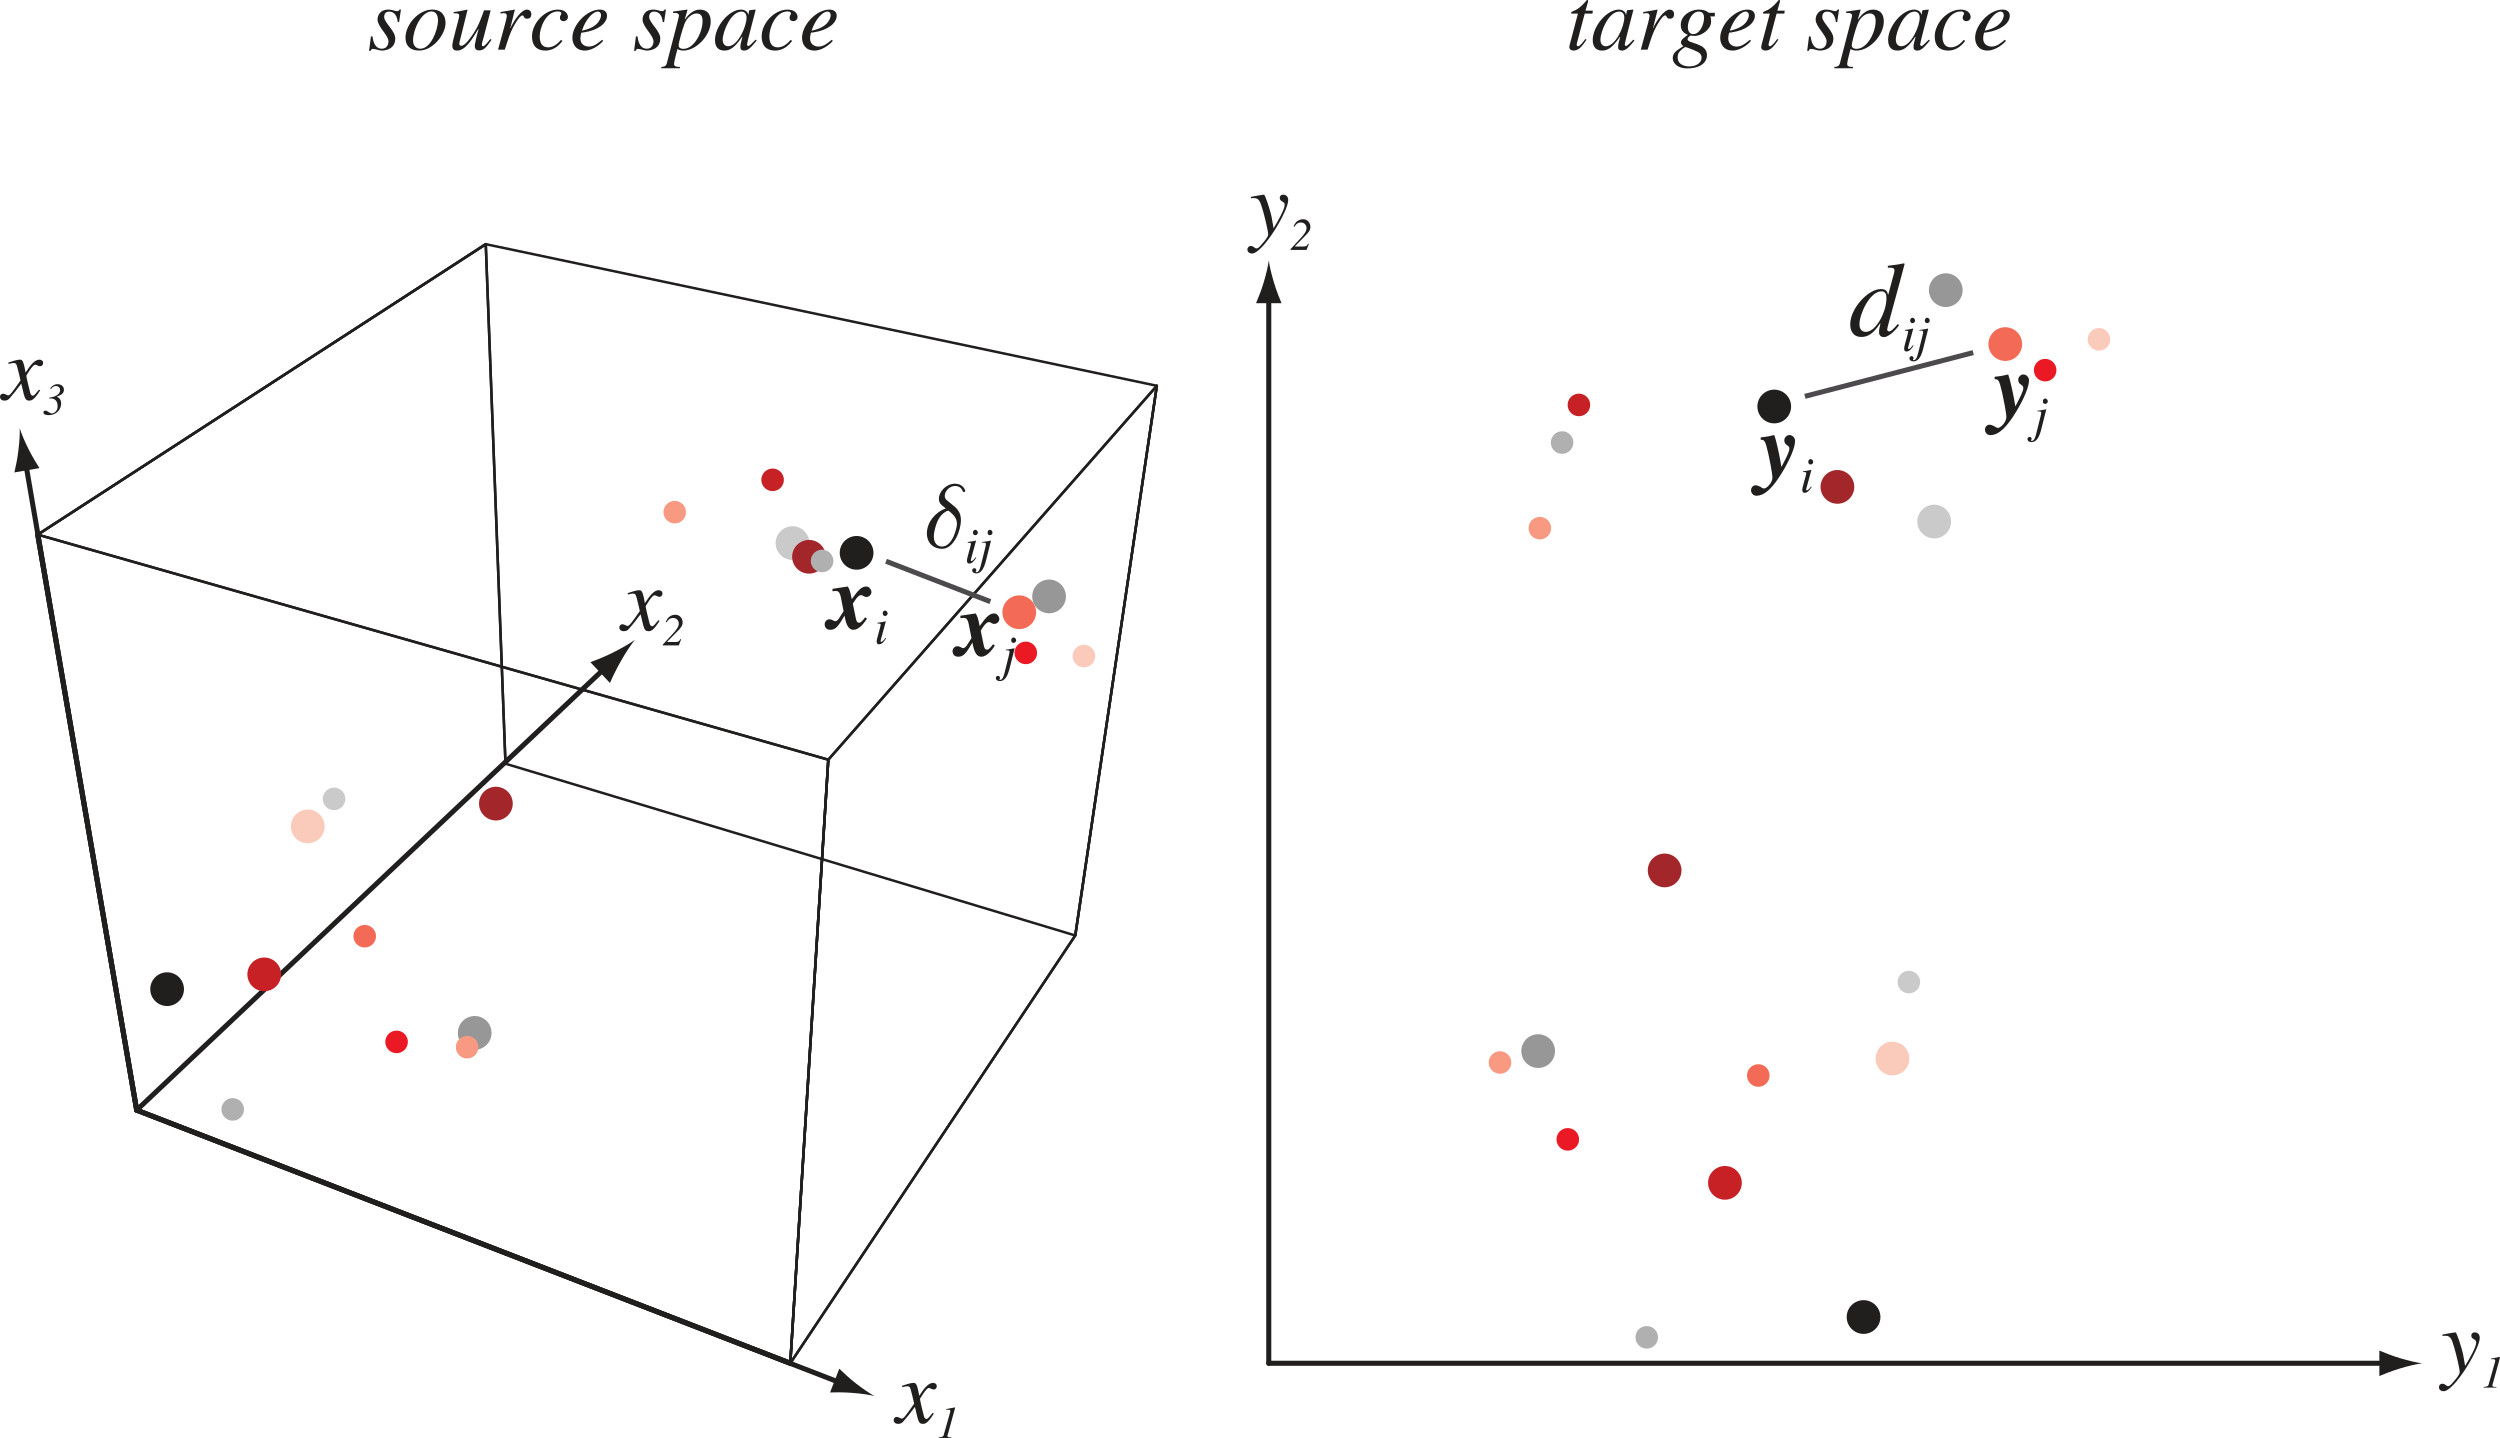<?xml version="1.0" encoding="UTF-8" standalone="no"?>
<svg
   xmlns:dc="http://purl.org/dc/elements/1.1/"
   xmlns:cc="http://creativecommons.org/ns#"
   xmlns:rdf="http://www.w3.org/1999/02/22-rdf-syntax-ns#"
   xmlns:svg="http://www.w3.org/2000/svg"
   xmlns="http://www.w3.org/2000/svg"
   xmlns:sodipodi="http://sodipodi.sourceforge.net/DTD/sodipodi-0.dtd"
   xmlns:inkscape="http://www.inkscape.org/namespaces/inkscape"
   width="253.569pt"
   height="145.86pt"
   viewBox="0 0 253.569 145.86"
   version="1.2"
   id="svg231"
   sodipodi:docname="mds_illustration.svg"
   inkscape:version="0.92.4 (5da689c313, 2019-01-14)">
  <sodipodi:namedview
     pagecolor="#ffffff"
     bordercolor="#666666"
     borderopacity="1"
     objecttolerance="10"
     gridtolerance="10"
     guidetolerance="10"
     inkscape:pageopacity="0"
     inkscape:pageshadow="2"
     inkscape:window-width="640"
     inkscape:window-height="480"
     id="namedview233"
     showgrid="false"
     inkscape:zoom="1.0174728"
     inkscape:cx="169.0463"
     inkscape:cy="97.239929"
     inkscape:window-x="0"
     inkscape:window-y="0"
     inkscape:window-maximized="0"
     inkscape:current-layer="svg231" />
  <defs
     id="defs8">
    <clipPath
       id="clip1">
      <path
         d="M 95 142 L 97 142 L 97 145.859 L 95 145.859 Z M 95 142 "
         id="path2" />
    </clipPath>
    <clipPath
       id="clip2">
      <path
         d="M 251 137 L 253.57 137 L 253.57 141 L 251 141 Z M 251 137 "
         id="path5" />
    </clipPath>
  </defs>
  <g
     id="surface36">
    <path
       style="fill:none;stroke-width:0.512;stroke-linecap:round;stroke-linejoin:round;stroke:rgb(12.941%,11.765%,11.765%);stroke-opacity:1;stroke-miterlimit:4;"
       d="M 13.863 112.598 L 80.156 138.273 "
       id="path10" />
    <path
       style="fill:none;stroke-width:0.256;stroke-linecap:round;stroke-linejoin:round;stroke:rgb(12.941%,11.765%,11.765%);stroke-opacity:1;stroke-miterlimit:4;"
       d="M 3.824 54.227 L 49.27 24.766 "
       id="path12" />
    <path
       style="fill:none;stroke-width:0.512;stroke-linecap:round;stroke-linejoin:round;stroke:rgb(12.941%,11.765%,11.765%);stroke-opacity:1;stroke-miterlimit:4;"
       d="M 13.863 112.598 L 3.824 54.227 M 13.863 112.598 L 3.824 54.227 "
       id="path14" />
    <path
       style="fill:none;stroke-width:0.256;stroke-linecap:round;stroke-linejoin:round;stroke:rgb(12.941%,11.765%,11.765%);stroke-opacity:1;stroke-miterlimit:4;"
       d="M 3.824 54.227 L 49.27 24.766 L 51.27 77.461 "
       id="path16" />
    <path
       style="fill:none;stroke-width:0.512;stroke-linecap:round;stroke-linejoin:round;stroke:rgb(12.941%,11.765%,11.765%);stroke-opacity:1;stroke-miterlimit:4;"
       d="M 61.578 67.551 L 13.863 112.598 "
       id="path18" />
    <path
       style=" stroke:none;fill-rule:nonzero;fill:rgb(12.941%,11.765%,11.765%);fill-opacity:1;"
       d="M 62.16 66.195 C 61.273 66.637 60.645 66.867 59.883 67.168 L 61.867 69.273 C 61.977 68.992 62.48 67.914 62.973 67.055 C 63.5 66.133 64.023 65.352 64.406 64.887 C 63.922 65.242 63.109 65.719 62.16 66.195 "
       id="path20" />
    <path
       style="fill:none;stroke-width:0.256;stroke-linecap:round;stroke-linejoin:round;stroke:rgb(12.941%,11.765%,11.765%);stroke-opacity:1;stroke-miterlimit:4;"
       d="M 80.156 138.273 L 109.062 94.883 L 117.336 39.129 L 84.012 77.055 L 80.156 138.273 "
       id="path22" />
    <path
       style="fill:none;stroke-width:0.512;stroke-linecap:round;stroke-linejoin:round;stroke:rgb(12.941%,11.765%,11.765%);stroke-opacity:1;stroke-miterlimit:4;"
       d="M 13.863 112.598 L 3.824 54.227 "
       id="path24" />
    <path
       style="fill:none;stroke-width:0.256;stroke-linecap:round;stroke-linejoin:round;stroke:rgb(12.941%,11.765%,11.765%);stroke-opacity:1;stroke-miterlimit:4;"
       d="M 3.824 54.227 L 84.012 77.055 L 80.156 138.273 "
       id="path26" />
    <path
       style="fill:none;stroke-width:0.512;stroke-linecap:round;stroke-linejoin:round;stroke:rgb(12.941%,11.765%,11.765%);stroke-opacity:1;stroke-miterlimit:4;"
       d="M 80.156 138.273 L 13.863 112.598 "
       id="path28" />
    <path
       style="fill:none;stroke-width:0.256;stroke-linecap:round;stroke-linejoin:round;stroke:rgb(12.941%,11.765%,11.765%);stroke-opacity:1;stroke-miterlimit:4;"
       d="M 51.27 77.461 L 109.062 94.883 L 117.336 39.129 L 49.27 24.766 L 51.27 77.461 "
       id="path30" />
    <path
       style="fill:none;stroke-width:2.287;stroke-linecap:round;stroke-linejoin:round;stroke:rgb(79.214%,79.214%,79.214%);stroke-opacity:1;stroke-miterlimit:4;"
       d="M 33.883 81.027 L 33.883 81.027 "
       id="path32" />
    <path
       style="fill:none;stroke-width:3.422;stroke-linecap:round;stroke-linejoin:round;stroke:rgb(79.214%,79.214%,79.214%);stroke-opacity:1;stroke-miterlimit:4;"
       d="M 80.379 55.086 L 80.379 55.086 "
       id="path34" />
    <path
       style="fill:none;stroke-width:3.422;stroke-linecap:round;stroke-linejoin:round;stroke:rgb(12.941%,11.765%,11.765%);stroke-opacity:1;stroke-miterlimit:4;"
       d="M 16.949 100.328 L 16.949 100.328 "
       id="path36" />
    <path
       style="fill:none;stroke-width:3.422;stroke-linecap:round;stroke-linejoin:round;stroke:rgb(63.921%,14.902%,16.862%);stroke-opacity:1;stroke-miterlimit:4;"
       d="M 82.055 56.473 L 82.055 56.473 "
       id="path38" />
    <path
       style="fill:none;stroke-width:2.287;stroke-linecap:round;stroke-linejoin:round;stroke:rgb(69.019%,69.019%,69.019%);stroke-opacity:1;stroke-miterlimit:4;"
       d="M 23.602 112.523 L 23.602 112.523 "
       id="path40" />
    <path
       style="fill:none;stroke-width:2.287;stroke-linecap:round;stroke-linejoin:round;stroke:rgb(92.155%,9.804%,13.725%);stroke-opacity:1;stroke-miterlimit:4;"
       d="M 104.043 66.219 L 104.043 66.219 "
       id="path42" />
    <path
       style="fill:none;stroke-width:3.422;stroke-linecap:round;stroke-linejoin:round;stroke:rgb(95.293%,41.96%,34.117%);stroke-opacity:1;stroke-miterlimit:4;"
       d="M 103.379 62.098 L 103.379 62.098 "
       id="path44" />
    <path
       style="fill:none;stroke-width:2.287;stroke-linecap:round;stroke-linejoin:round;stroke:rgb(98.038%,79.214%,72.94%);stroke-opacity:1;stroke-miterlimit:4;"
       d="M 109.934 66.543 L 109.934 66.543 "
       id="path46" />
    <path
       style="fill:none;stroke-width:3.422;stroke-linecap:round;stroke-linejoin:round;stroke:rgb(98.038%,79.214%,72.94%);stroke-opacity:1;stroke-miterlimit:4;"
       d="M 31.215 83.82 L 31.215 83.82 "
       id="path48" />
    <path
       style="fill:none;stroke-width:2.287;stroke-linecap:round;stroke-linejoin:round;stroke:rgb(92.155%,9.804%,13.725%);stroke-opacity:1;stroke-miterlimit:4;"
       d="M 40.223 105.676 L 40.223 105.676 "
       id="path50" />
    <path
       style="fill:none;stroke-width:3.422;stroke-linecap:round;stroke-linejoin:round;stroke:rgb(63.921%,14.902%,16.862%);stroke-opacity:1;stroke-miterlimit:4;"
       d="M 50.297 81.508 L 50.297 81.508 "
       id="path52" />
    <path
       style="fill:none;stroke-width:3.422;stroke-linecap:round;stroke-linejoin:round;stroke:rgb(12.941%,11.765%,11.765%);stroke-opacity:1;stroke-miterlimit:4;"
       d="M 86.883 56.074 L 86.883 56.074 "
       id="path54" />
    <path
       style="fill:none;stroke-width:3.422;stroke-linecap:round;stroke-linejoin:round;stroke:rgb(59.215%,59.215%,59.215%);stroke-opacity:1;stroke-miterlimit:4;"
       d="M 48.148 104.762 L 48.148 104.762 M 106.406 60.492 L 106.406 60.492 "
       id="path56" />
    <path
       style="fill:none;stroke-width:2.287;stroke-linecap:round;stroke-linejoin:round;stroke:rgb(97.253%,59.999%,50.98%);stroke-opacity:1;stroke-miterlimit:4;"
       d="M 47.379 106.215 L 47.379 106.215 "
       id="path58" />
    <path
       style="fill:none;stroke-width:3.422;stroke-linecap:round;stroke-linejoin:round;stroke:rgb(78.038%,12.941%,14.902%);stroke-opacity:1;stroke-miterlimit:4;"
       d="M 26.801 98.828 L 26.801 98.828 "
       id="path60" />
    <path
       style="fill:none;stroke-width:2.287;stroke-linecap:round;stroke-linejoin:round;stroke:rgb(97.253%,59.999%,50.98%);stroke-opacity:1;stroke-miterlimit:4;"
       d="M 68.434 51.945 L 68.434 51.945 "
       id="path62" />
    <path
       style="fill:none;stroke-width:2.287;stroke-linecap:round;stroke-linejoin:round;stroke:rgb(78.038%,12.941%,14.902%);stroke-opacity:1;stroke-miterlimit:4;"
       d="M 78.363 48.668 L 78.363 48.668 "
       id="path64" />
    <path
       style="fill:none;stroke-width:2.287;stroke-linecap:round;stroke-linejoin:round;stroke:rgb(95.293%,41.96%,34.117%);stroke-opacity:1;stroke-miterlimit:4;"
       d="M 36.992 94.957 L 36.992 94.957 "
       id="path66" />
    <path
       style="fill:none;stroke-width:2.287;stroke-linecap:round;stroke-linejoin:round;stroke:rgb(69.019%,69.019%,69.019%);stroke-opacity:1;stroke-miterlimit:4;"
       d="M 83.383 56.895 L 83.383 56.895 "
       id="path68" />
    <path
       style="fill:none;stroke-width:0.256;stroke-linecap:round;stroke-linejoin:round;stroke:rgb(12.941%,11.765%,11.765%);stroke-opacity:1;stroke-miterlimit:4;"
       d="M 80.156 138.273 L 109.062 94.883 L 117.336 39.129 L 84.012 77.055 L 80.156 138.273 "
       id="path70" />
    <path
       style="fill:none;stroke-width:0.512;stroke-linecap:round;stroke-linejoin:round;stroke:rgb(12.941%,11.765%,11.765%);stroke-opacity:1;stroke-miterlimit:4;"
       d="M 13.863 112.598 L 2.582 46.848 "
       id="path72" />
    <path
       style=" stroke:none;fill-rule:nonzero;fill:rgb(12.941%,11.765%,11.765%);fill-opacity:1;"
       d="M 1.859 45.742 C 1.754 46.621 1.613 47.203 1.461 47.918 L 4.004 47.48 C 3.852 47.262 3.297 46.355 2.902 45.566 C 2.477 44.719 2.152 43.941 2 43.426 C 2.023 43.961 1.977 44.805 1.859 45.742 "
       id="path74" />
    <path
       style="fill:none;stroke-width:0.256;stroke-linecap:round;stroke-linejoin:round;stroke:rgb(12.941%,11.765%,11.765%);stroke-opacity:1;stroke-miterlimit:4;"
       d="M 3.824 54.227 L 84.012 77.055 L 80.156 138.273 "
       id="path76" />
    <path
       style="fill:none;stroke-width:0.512;stroke-linecap:round;stroke-linejoin:round;stroke:rgb(12.941%,11.765%,11.765%);stroke-opacity:1;stroke-miterlimit:4;"
       d="M 80.156 138.273 L 13.863 112.598 L 85.465 140.34 "
       id="path78" />
    <path
       style=" stroke:none;fill-rule:nonzero;fill:rgb(12.941%,11.765%,11.765%);fill-opacity:1;"
       d="M 86.781 140.289 C 86.086 139.742 85.656 139.324 85.125 138.824 L 84.191 141.234 C 84.457 141.215 85.52 141.203 86.402 141.273 C 87.348 141.344 88.18 141.465 88.699 141.598 C 88.227 141.344 87.527 140.871 86.781 140.289 "
       id="path80" />
    <path
       style="fill:none;stroke-width:0.256;stroke-linecap:round;stroke-linejoin:round;stroke:rgb(12.941%,11.765%,11.765%);stroke-opacity:1;stroke-miterlimit:4;"
       d="M 3.824 54.227 L 49.27 24.766 "
       id="path82" />
    <path
       style="fill:none;stroke-width:0.512;stroke-linecap:round;stroke-linejoin:round;stroke:rgb(12.941%,11.765%,11.765%);stroke-opacity:1;stroke-miterlimit:4;"
       d="M 128.688 138.273 L 242.199 138.273 "
       id="path84" />
    <path
       style=" stroke:none;fill-rule:nonzero;fill:rgb(12.941%,11.765%,11.765%);fill-opacity:1;"
       d="M 243.41 137.75 C 242.562 137.496 242.012 137.258 241.332 136.988 L 241.332 139.57 C 241.578 139.453 242.562 139.062 243.41 138.805 C 244.316 138.531 245.137 138.344 245.672 138.277 C 245.137 138.211 244.316 138.023 243.41 137.75 "
       id="path86" />
    <path
       style="fill:none;stroke-width:0.512;stroke-linecap:round;stroke-linejoin:round;stroke:rgb(12.941%,11.765%,11.765%);stroke-opacity:1;stroke-miterlimit:4;"
       d="M 128.688 138.273 L 128.688 29.887 "
       id="path88" />
    <path
       style=" stroke:none;fill-rule:nonzero;fill:rgb(12.941%,11.765%,11.765%);fill-opacity:1;"
       d="M 128.164 28.676 C 127.91 29.523 127.672 30.074 127.398 30.754 L 129.984 30.754 C 129.867 30.508 129.477 29.523 129.219 28.676 C 128.945 27.77 128.758 26.949 128.691 26.414 C 128.625 26.949 128.438 27.77 128.164 28.676 "
       id="path90" />
    <path
       style="fill:none;stroke-width:3.422;stroke-linecap:round;stroke-linejoin:round;stroke:rgb(12.941%,11.765%,11.765%);stroke-opacity:1;stroke-miterlimit:4;"
       d="M 189.016 133.582 L 189.016 133.582 "
       id="path92" />
    <path
       style="fill:none;stroke-width:2.287;stroke-linecap:round;stroke-linejoin:round;stroke:rgb(79.214%,79.214%,79.214%);stroke-opacity:1;stroke-miterlimit:4;"
       d="M 193.613 99.609 L 193.613 99.609 "
       id="path94" />
    <path
       style="fill:none;stroke-width:3.422;stroke-linecap:round;stroke-linejoin:round;stroke:rgb(98.038%,79.214%,72.94%);stroke-opacity:1;stroke-miterlimit:4;"
       d="M 191.949 107.363 L 191.949 107.363 "
       id="path96" />
    <path
       style="fill:none;stroke-width:2.287;stroke-linecap:round;stroke-linejoin:round;stroke:rgb(69.019%,69.019%,69.019%);stroke-opacity:1;stroke-miterlimit:4;"
       d="M 167.023 135.641 L 167.023 135.641 "
       id="path98" />
    <path
       style="fill:none;stroke-width:3.422;stroke-linecap:round;stroke-linejoin:round;stroke:rgb(78.038%,12.941%,14.902%);stroke-opacity:1;stroke-miterlimit:4;"
       d="M 174.957 119.973 L 174.957 119.973 "
       id="path100" />
    <path
       style="fill:none;stroke-width:2.287;stroke-linecap:round;stroke-linejoin:round;stroke:rgb(92.155%,9.804%,13.725%);stroke-opacity:1;stroke-miterlimit:4;"
       d="M 159.016 115.562 L 159.016 115.562 "
       id="path102" />
    <path
       style="fill:none;stroke-width:3.422;stroke-linecap:round;stroke-linejoin:round;stroke:rgb(63.921%,14.902%,16.862%);stroke-opacity:1;stroke-miterlimit:4;"
       d="M 168.84 88.285 L 168.84 88.285 "
       id="path104" />
    <path
       style="fill:none;stroke-width:2.287;stroke-linecap:round;stroke-linejoin:round;stroke:rgb(95.293%,41.96%,34.117%);stroke-opacity:1;stroke-miterlimit:4;"
       d="M 178.34 109.086 L 178.34 109.086 "
       id="path106" />
    <path
       style="fill:none;stroke-width:3.422;stroke-linecap:round;stroke-linejoin:round;stroke:rgb(59.215%,59.215%,59.215%);stroke-opacity:1;stroke-miterlimit:4;"
       d="M 156.012 106.609 L 156.012 106.609 "
       id="path108" />
    <path
       style="fill:none;stroke-width:2.287;stroke-linecap:round;stroke-linejoin:round;stroke:rgb(97.253%,59.999%,50.98%);stroke-opacity:1;stroke-miterlimit:4;"
       d="M 152.141 107.766 L 152.141 107.766 "
       id="path110" />
    <path
       style="fill:none;stroke-width:3.422;stroke-linecap:round;stroke-linejoin:round;stroke:rgb(79.214%,79.214%,79.214%);stroke-opacity:1;stroke-miterlimit:4;"
       d="M 196.18 52.898 L 196.18 52.898 "
       id="path112" />
    <path
       style="fill:none;stroke-width:2.287;stroke-linecap:round;stroke-linejoin:round;stroke:rgb(97.253%,59.999%,50.98%);stroke-opacity:1;stroke-miterlimit:4;"
       d="M 156.18 53.57 L 156.18 53.57 "
       id="path114" />
    <path
       style="fill:none;stroke-width:3.422;stroke-linecap:round;stroke-linejoin:round;stroke:rgb(63.921%,14.902%,16.862%);stroke-opacity:1;stroke-miterlimit:4;"
       d="M 186.363 49.383 L 186.363 49.383 "
       id="path116" />
    <path
       style="fill:none;stroke-width:2.287;stroke-linecap:round;stroke-linejoin:round;stroke:rgb(78.038%,12.941%,14.902%);stroke-opacity:1;stroke-miterlimit:4;"
       d="M 160.145 41.07 L 160.145 41.07 "
       id="path118" />
    <path
       style="fill:none;stroke-width:3.422;stroke-linecap:round;stroke-linejoin:round;stroke:rgb(12.941%,11.765%,11.765%);stroke-opacity:1;stroke-miterlimit:4;"
       d="M 179.957 41.23 L 179.957 41.23 "
       id="path120" />
    <path
       style="fill:none;stroke-width:2.287;stroke-linecap:round;stroke-linejoin:round;stroke:rgb(69.019%,69.019%,69.019%);stroke-opacity:1;stroke-miterlimit:4;"
       d="M 158.438 44.887 L 158.438 44.887 "
       id="path122" />
    <path
       style="fill:none;stroke-width:3.422;stroke-linecap:round;stroke-linejoin:round;stroke:rgb(95.293%,41.96%,34.117%);stroke-opacity:1;stroke-miterlimit:4;"
       d="M 203.391 34.898 L 203.391 34.898 "
       id="path124" />
    <path
       style="fill:none;stroke-width:2.287;stroke-linecap:round;stroke-linejoin:round;stroke:rgb(92.155%,9.804%,13.725%);stroke-opacity:1;stroke-miterlimit:4;"
       d="M 207.434 37.543 L 207.434 37.543 "
       id="path126" />
    <path
       style="fill:none;stroke-width:3.422;stroke-linecap:round;stroke-linejoin:round;stroke:rgb(59.215%,59.215%,59.215%);stroke-opacity:1;stroke-miterlimit:4;"
       d="M 197.355 29.43 L 197.355 29.43 "
       id="path128" />
    <path
       style="fill:none;stroke-width:2.287;stroke-linecap:round;stroke-linejoin:round;stroke:rgb(98.038%,79.214%,72.94%);stroke-opacity:1;stroke-miterlimit:4;"
       d="M 212.891 34.422 L 212.891 34.422 "
       id="path130" />
    <path
       style=" stroke:none;fill-rule:nonzero;fill:rgb(12.941%,11.765%,11.765%);fill-opacity:1;"
       d="M 94.594 143.309 C 94.344 143.574 94.156 143.918 93.969 143.918 C 93.781 143.918 93.719 143.684 93.688 143.543 C 93.625 143.309 93.312 142.059 93.312 141.887 C 93.312 141.887 93.938 140.777 94.203 140.777 C 94.406 140.777 94.484 140.934 94.703 140.934 C 94.922 140.934 95.016 140.762 95.016 140.59 C 95.016 140.371 94.812 140.262 94.641 140.262 C 94.156 140.262 93.719 140.824 93.234 141.574 L 93.141 141.074 C 92.969 140.262 92.828 140.262 92.641 140.262 C 92.344 140.262 91.734 140.48 91.484 140.559 L 91.516 140.699 C 91.812 140.621 91.938 140.605 92.031 140.605 C 92.266 140.605 92.312 140.73 92.391 141.012 C 92.406 141.059 92.719 142.293 92.719 142.371 C 91.891 143.574 91.641 143.887 91.484 143.887 C 91.328 143.887 91.156 143.715 90.953 143.715 C 90.75 143.715 90.641 143.887 90.641 144.027 C 90.641 144.246 90.797 144.418 91.094 144.418 C 91.375 144.418 91.484 144.324 91.641 144.152 C 91.953 143.809 92.344 143.309 92.797 142.699 L 93.062 143.809 C 93.188 144.293 93.328 144.418 93.594 144.418 C 93.797 144.418 94.078 144.418 94.719 143.371 Z M 94.594 143.309 "
       id="path132" />
    <g
       clip-path="url(#clip1)"
       clip-rule="nonzero"
       id="g136">
      <path
         style=" stroke:none;fill-rule:nonzero;fill:rgb(12.941%,11.765%,11.765%);fill-opacity:1;"
         d="M 95.203 145.859 L 96.5 145.859 L 96.5 145.797 C 96.266 145.797 96.094 145.781 96.094 145.641 C 96.094 145.562 96.156 145.391 96.188 145.297 L 96.844 142.906 C 96.859 142.828 96.891 142.75 96.844 142.75 C 96.812 142.75 96.172 142.875 95.953 142.922 L 95.953 142.984 L 96.219 142.984 C 96.266 142.984 96.391 142.984 96.391 143.125 C 96.391 143.156 96.375 143.234 96.359 143.281 L 95.719 145.547 C 95.672 145.75 95.484 145.766 95.203 145.797 Z M 95.203 145.859 "
         id="path134" />
    </g>
    <path
       style=" stroke:none;fill-rule:nonzero;fill:rgb(12.941%,11.765%,11.765%);fill-opacity:1;"
       d="M 66.77 62.91 C 66.52 63.176 66.332 63.52 66.145 63.52 C 65.957 63.52 65.895 63.285 65.863 63.145 C 65.801 62.91 65.488 61.66 65.488 61.488 C 65.488 61.488 66.113 60.379 66.379 60.379 C 66.582 60.379 66.66 60.535 66.879 60.535 C 67.098 60.535 67.191 60.363 67.191 60.191 C 67.191 59.973 66.988 59.863 66.816 59.863 C 66.332 59.863 65.895 60.426 65.41 61.176 L 65.316 60.676 C 65.145 59.863 65.004 59.863 64.816 59.863 C 64.52 59.863 63.91 60.082 63.66 60.16 L 63.691 60.301 C 63.988 60.223 64.113 60.207 64.207 60.207 C 64.441 60.207 64.488 60.332 64.566 60.613 C 64.582 60.66 64.895 61.895 64.895 61.973 C 64.066 63.176 63.816 63.488 63.66 63.488 C 63.504 63.488 63.332 63.316 63.129 63.316 C 62.926 63.316 62.816 63.488 62.816 63.629 C 62.816 63.848 62.973 64.02 63.27 64.02 C 63.551 64.02 63.66 63.926 63.816 63.754 C 64.129 63.41 64.52 62.91 64.973 62.301 L 65.238 63.41 C 65.363 63.895 65.504 64.02 65.77 64.02 C 65.973 64.02 66.254 64.02 66.895 62.973 Z M 66.77 62.91 "
       id="path138" />
    <path
       style=" stroke:none;fill-rule:nonzero;fill:rgb(12.941%,11.765%,11.765%);fill-opacity:1;"
       d="M 69.004 64.82 C 68.926 64.992 68.848 65.117 68.551 65.117 L 67.676 65.117 L 67.676 65.086 L 68.551 64.195 C 69.129 63.633 69.238 63.43 69.238 63.117 C 69.238 62.773 68.988 62.352 68.504 62.352 C 68.379 62.352 67.785 62.367 67.535 63.086 L 67.629 63.117 C 67.691 62.992 67.863 62.68 68.285 62.68 C 68.629 62.68 68.848 62.961 68.848 63.242 C 68.848 63.398 68.832 63.664 68.176 64.352 L 67.223 65.383 L 67.223 65.461 L 68.848 65.461 L 69.082 64.852 Z M 69.004 64.82 "
       id="path140" />
    <path
       style=" stroke:none;fill-rule:nonzero;fill:rgb(12.941%,11.765%,11.765%);fill-opacity:1;"
       d="M 3.953 39.523 C 3.703 39.789 3.516 40.133 3.328 40.133 C 3.141 40.133 3.078 39.898 3.047 39.758 C 2.984 39.523 2.672 38.273 2.672 38.102 C 2.672 38.102 3.297 36.992 3.562 36.992 C 3.766 36.992 3.844 37.148 4.062 37.148 C 4.281 37.148 4.375 36.977 4.375 36.805 C 4.375 36.586 4.172 36.477 4 36.477 C 3.516 36.477 3.078 37.039 2.594 37.789 L 2.5 37.289 C 2.328 36.477 2.188 36.477 2 36.477 C 1.703 36.477 1.094 36.695 0.844 36.773 L 0.875 36.914 C 1.172 36.836 1.297 36.82 1.391 36.82 C 1.625 36.82 1.672 36.945 1.75 37.227 C 1.766 37.273 2.078 38.508 2.078 38.586 C 1.25 39.789 1 40.102 0.844 40.102 C 0.688 40.102 0.516 39.93 0.312 39.93 C 0.109 39.93 0 40.102 0 40.242 C 0 40.461 0.156 40.633 0.453 40.633 C 0.734 40.633 0.844 40.539 1 40.367 C 1.312 40.023 1.703 39.523 2.156 38.914 L 2.422 40.023 C 2.547 40.508 2.688 40.633 2.953 40.633 C 3.156 40.633 3.438 40.633 4.078 39.586 Z M 3.953 39.523 "
       id="path142" />
    <path
       style=" stroke:none;fill-rule:nonzero;fill:rgb(12.941%,11.765%,11.765%);fill-opacity:1;"
       d="M 5.172 39.465 C 5.234 39.371 5.391 39.152 5.688 39.152 C 5.859 39.152 6.094 39.262 6.094 39.574 C 6.094 40.074 5.453 40.277 4.984 40.34 L 4.984 40.418 C 5.438 40.371 5.844 40.543 5.844 41.199 C 5.844 41.777 5.406 41.934 5.25 41.934 C 5 41.934 4.844 41.652 4.625 41.652 C 4.453 41.652 4.406 41.73 4.406 41.84 C 4.406 42.043 4.672 42.105 4.938 42.105 C 5.797 42.105 6.203 41.449 6.203 40.934 C 6.203 40.434 5.891 40.293 5.766 40.246 L 5.766 40.23 C 6.25 40.043 6.484 39.887 6.484 39.527 C 6.484 39.152 6.156 38.965 5.812 38.965 C 5.547 38.965 5.203 39.168 5.094 39.434 Z M 5.172 39.465 "
       id="path144" />
    <path
       style=" stroke:none;fill-rule:nonzero;fill:rgb(12.941%,11.765%,11.765%);fill-opacity:1;"
       d="M 247.734 135.516 C 247.844 135.484 247.906 135.484 248.047 135.484 C 248.578 135.484 248.688 135.875 248.938 136.719 C 249.094 137.219 249.484 138.828 249.484 139.172 C 249.484 139.422 249.094 139.875 248.859 140.141 C 248.547 140.516 248.438 140.594 248.281 140.594 C 248.125 140.594 248 140.344 247.719 140.344 C 247.531 140.344 247.375 140.5 247.375 140.688 C 247.375 141.078 247.766 141.109 247.844 141.109 C 248.938 141.109 251.516 136.812 251.516 135.703 C 251.516 135.375 251.344 135.141 251 135.141 C 250.75 135.141 250.656 135.328 250.656 135.453 C 250.656 135.891 251.156 135.781 251.156 136.156 C 251.156 136.656 250.422 137.891 250.031 138.547 L 249.844 137.469 C 249.719 136.781 249.172 135.125 249.062 135.141 C 248.891 135.141 248.172 135.281 247.734 135.359 Z M 247.734 135.516 "
       id="path146" />
    <g
       clip-path="url(#clip2)"
       clip-rule="nonzero"
       id="g150">
      <path
         style=" stroke:none;fill-rule:nonzero;fill:rgb(12.941%,11.765%,11.765%);fill-opacity:1;"
         d="M 251.902 140.738 L 253.199 140.738 L 253.199 140.676 C 252.965 140.676 252.793 140.66 252.793 140.52 C 252.793 140.441 252.855 140.27 252.887 140.176 L 253.543 137.785 C 253.559 137.707 253.59 137.629 253.543 137.629 C 253.512 137.629 252.871 137.754 252.652 137.801 L 252.652 137.863 L 252.918 137.863 C 252.965 137.863 253.09 137.863 253.09 138.004 C 253.09 138.035 253.074 138.113 253.059 138.16 L 252.418 140.426 C 252.371 140.629 252.184 140.645 251.902 140.676 Z M 251.902 140.738 "
         id="path148" />
    </g>
    <path
       style=" stroke:none;fill-rule:nonzero;fill:rgb(12.941%,11.765%,11.765%);fill-opacity:1;"
       d="M 126.879 20.121 C 126.988 20.09 127.051 20.09 127.191 20.09 C 127.723 20.09 127.832 20.48 128.082 21.324 C 128.238 21.824 128.629 23.434 128.629 23.777 C 128.629 24.027 128.238 24.48 128.004 24.746 C 127.691 25.121 127.582 25.199 127.426 25.199 C 127.27 25.199 127.145 24.949 126.863 24.949 C 126.676 24.949 126.52 25.105 126.52 25.293 C 126.52 25.684 126.91 25.715 126.988 25.715 C 128.082 25.715 130.66 21.418 130.66 20.309 C 130.66 19.98 130.488 19.746 130.145 19.746 C 129.895 19.746 129.801 19.934 129.801 20.059 C 129.801 20.496 130.301 20.387 130.301 20.762 C 130.301 21.262 129.566 22.496 129.176 23.152 L 128.988 22.074 C 128.863 21.387 128.316 19.73 128.207 19.746 C 128.035 19.746 127.316 19.887 126.879 19.965 Z M 126.879 20.121 "
       id="path152" />
    <path
       style=" stroke:none;fill-rule:nonzero;fill:rgb(12.941%,11.765%,11.765%);fill-opacity:1;"
       d="M 132.676 24.707 C 132.598 24.879 132.52 25.004 132.223 25.004 L 131.348 25.004 L 131.348 24.973 L 132.223 24.082 C 132.801 23.52 132.91 23.316 132.91 23.004 C 132.91 22.66 132.66 22.238 132.176 22.238 C 132.051 22.238 131.457 22.254 131.207 22.973 L 131.301 23.004 C 131.363 22.879 131.535 22.566 131.957 22.566 C 132.301 22.566 132.52 22.848 132.52 23.129 C 132.52 23.285 132.504 23.551 131.848 24.238 L 130.895 25.27 L 130.895 25.348 L 132.52 25.348 L 132.754 24.738 Z M 132.676 24.707 "
       id="path154" />
    <path
       style=" stroke:none;fill-rule:nonzero;fill:rgb(12.941%,11.765%,11.765%);fill-opacity:1;"
       d="M 87.75 62.613 C 87.484 62.957 87.328 63.16 87.141 63.16 C 86.891 63.16 86.844 62.895 86.797 62.676 L 86.5 61.238 C 86.625 61.051 87 60.363 87.328 60.363 C 87.547 60.363 87.609 60.551 87.875 60.551 C 88.172 60.551 88.375 60.301 88.391 60.066 C 88.391 59.848 88.188 59.488 87.875 59.488 C 87.406 59.488 87.078 59.801 86.391 60.77 C 86.25 60.051 86.172 59.754 85.984 59.488 L 84.438 59.723 L 84.438 59.973 C 84.531 59.957 84.656 59.941 84.75 59.941 C 84.922 59.941 85.156 59.941 85.281 60.566 L 85.562 61.988 L 85.156 62.629 C 85.062 62.785 84.922 63.004 84.719 63.004 C 84.516 63.004 84.484 62.832 84.141 62.816 C 83.828 62.801 83.641 63.098 83.641 63.316 C 83.641 63.473 83.719 63.879 84.203 63.879 C 84.656 63.879 84.922 63.66 85.375 62.91 C 85.484 62.738 85.578 62.566 85.656 62.441 C 85.844 63.535 86.141 63.879 86.562 63.879 C 87.172 63.879 87.703 63.098 87.938 62.754 Z M 87.75 62.613 "
       id="path156" />
    <path
       style=" stroke:none;fill-rule:nonzero;fill:rgb(12.941%,11.765%,11.765%);fill-opacity:1;"
       d="M 89.812 64.711 C 89.594 65.008 89.453 65.102 89.391 65.102 C 89.344 65.102 89.312 65.07 89.312 65.023 C 89.312 64.961 89.375 64.758 89.391 64.695 L 89.844 63.039 L 89.828 63.023 C 89.625 63.07 89.203 63.148 89 63.164 L 89 63.242 C 89.281 63.242 89.328 63.258 89.328 63.367 C 89.328 63.523 88.922 64.789 88.922 65.023 C 88.922 65.117 88.922 65.352 89.156 65.352 C 89.453 65.352 89.672 65.07 89.875 64.758 Z M 90.031 62.227 C 90.031 62.102 89.938 61.93 89.766 61.93 C 89.641 61.93 89.531 62.039 89.531 62.211 C 89.531 62.398 89.641 62.477 89.781 62.477 C 89.938 62.477 90.031 62.32 90.031 62.227 Z M 90.031 62.227 "
       id="path158" />
    <path
       style=" stroke:none;fill-rule:nonzero;fill:rgb(12.941%,11.765%,11.765%);fill-opacity:1;"
       d="M 100.723 65.344 C 100.457 65.688 100.301 65.891 100.113 65.891 C 99.863 65.891 99.816 65.625 99.77 65.406 L 99.473 63.969 C 99.598 63.781 99.973 63.094 100.301 63.094 C 100.52 63.094 100.582 63.281 100.848 63.281 C 101.145 63.281 101.348 63.031 101.363 62.797 C 101.363 62.578 101.16 62.219 100.848 62.219 C 100.379 62.219 100.051 62.531 99.363 63.5 C 99.223 62.781 99.145 62.484 98.957 62.219 L 97.41 62.453 L 97.41 62.703 C 97.504 62.688 97.629 62.672 97.723 62.672 C 97.895 62.672 98.129 62.672 98.254 63.297 L 98.535 64.719 L 98.129 65.359 C 98.035 65.516 97.895 65.734 97.691 65.734 C 97.488 65.734 97.457 65.562 97.113 65.547 C 96.801 65.531 96.613 65.828 96.613 66.047 C 96.613 66.203 96.691 66.609 97.176 66.609 C 97.629 66.609 97.895 66.391 98.348 65.641 C 98.457 65.469 98.551 65.297 98.629 65.172 C 98.816 66.266 99.113 66.609 99.535 66.609 C 100.145 66.609 100.676 65.828 100.91 65.484 Z M 100.723 65.344 "
       id="path160" />
    <path
       style=" stroke:none;fill-rule:nonzero;fill:rgb(12.941%,11.765%,11.765%);fill-opacity:1;"
       d="M 101.941 68.035 C 101.848 68.426 101.723 68.957 101.457 68.957 C 101.41 68.957 101.363 68.957 101.363 68.91 C 101.363 68.848 101.426 68.848 101.426 68.738 C 101.426 68.629 101.316 68.551 101.223 68.551 C 101.035 68.551 101.004 68.738 101.004 68.754 C 101.004 69.004 101.238 69.082 101.41 69.082 C 101.863 69.082 102.16 68.691 102.379 67.879 L 102.91 65.77 L 102.895 65.754 C 102.691 65.801 102.223 65.879 102.02 65.895 L 102.02 65.973 L 102.191 65.957 C 102.363 65.973 102.395 66.02 102.395 66.098 C 102.41 66.16 102.379 66.27 102.316 66.535 Z M 103.066 64.957 C 103.066 64.832 102.973 64.66 102.801 64.66 C 102.676 64.66 102.566 64.77 102.566 64.941 C 102.566 65.129 102.676 65.207 102.801 65.207 C 102.973 65.207 103.066 65.051 103.066 64.957 Z M 103.066 64.957 "
       id="path162" />
    <path
       style=" stroke:none;fill-rule:nonzero;fill:rgb(12.941%,11.765%,11.765%);fill-opacity:1;"
       d="M 178.586 44.609 C 178.945 44.609 179.039 44.609 179.352 46 C 179.43 46.328 179.773 48 179.773 48.453 C 179.773 48.969 179.18 49.547 178.93 49.547 C 178.805 49.547 178.617 49.438 178.555 49.375 C 178.477 49.328 178.195 49.219 178.086 49.219 C 177.711 49.219 177.602 49.562 177.602 49.734 C 177.602 49.969 177.805 50.281 178.133 50.281 C 179.055 50.281 179.867 49.391 180.805 47.844 C 180.883 47.703 182.07 45.781 182.07 44.703 C 182.07 44.406 181.805 44.125 181.492 44.125 C 181.195 44.125 180.977 44.422 180.977 44.641 C 180.977 45.234 181.492 45.094 181.492 45.5 C 181.492 45.844 181.102 46.562 180.695 47.344 L 180.68 47.344 L 180.57 46.688 C 180.43 45.922 180.133 44.562 179.961 44.125 C 179.617 44.219 179.117 44.312 178.586 44.359 Z M 178.586 44.609 "
       id="path164" />
    <path
       style=" stroke:none;fill-rule:nonzero;fill:rgb(12.941%,11.765%,11.765%);fill-opacity:1;"
       d="M 183.691 49.348 C 183.473 49.645 183.332 49.738 183.27 49.738 C 183.223 49.738 183.191 49.707 183.191 49.66 C 183.191 49.598 183.254 49.395 183.27 49.332 L 183.723 47.676 L 183.707 47.66 C 183.504 47.707 183.082 47.785 182.879 47.801 L 182.879 47.879 C 183.16 47.879 183.207 47.895 183.207 48.004 C 183.207 48.16 182.801 49.426 182.801 49.66 C 182.801 49.754 182.801 49.988 183.035 49.988 C 183.332 49.988 183.551 49.707 183.754 49.395 Z M 183.91 46.863 C 183.91 46.738 183.816 46.566 183.645 46.566 C 183.52 46.566 183.41 46.676 183.41 46.848 C 183.41 47.035 183.52 47.113 183.66 47.113 C 183.816 47.113 183.91 46.957 183.91 46.863 Z M 183.91 46.863 "
       id="path166" />
    <path
       style=" stroke:none;fill-rule:nonzero;fill:rgb(12.941%,11.765%,11.765%);fill-opacity:1;"
       d="M 202.312 38.465 C 202.672 38.465 202.766 38.465 203.078 39.855 C 203.156 40.184 203.5 41.855 203.5 42.309 C 203.5 42.824 202.906 43.402 202.656 43.402 C 202.531 43.402 202.344 43.293 202.281 43.23 C 202.203 43.184 201.922 43.074 201.812 43.074 C 201.438 43.074 201.328 43.418 201.328 43.59 C 201.328 43.824 201.531 44.137 201.859 44.137 C 202.781 44.137 203.594 43.246 204.531 41.699 C 204.609 41.559 205.797 39.637 205.797 38.559 C 205.797 38.262 205.531 37.98 205.219 37.98 C 204.922 37.98 204.703 38.277 204.703 38.496 C 204.703 39.09 205.219 38.949 205.219 39.355 C 205.219 39.699 204.828 40.418 204.422 41.199 L 204.406 41.199 L 204.297 40.543 C 204.156 39.777 203.859 38.418 203.688 37.98 C 203.344 38.074 202.844 38.168 202.312 38.215 Z M 202.312 38.465 "
       id="path168" />
    <path
       style=" stroke:none;fill-rule:nonzero;fill:rgb(12.941%,11.765%,11.765%);fill-opacity:1;"
       d="M 206.578 43.797 C 206.484 44.188 206.359 44.719 206.094 44.719 C 206.047 44.719 206 44.719 206 44.672 C 206 44.609 206.062 44.609 206.062 44.5 C 206.062 44.391 205.953 44.312 205.859 44.312 C 205.672 44.312 205.641 44.5 205.641 44.516 C 205.641 44.766 205.875 44.844 206.047 44.844 C 206.5 44.844 206.797 44.453 207.016 43.641 L 207.547 41.531 L 207.531 41.516 C 207.328 41.562 206.859 41.641 206.656 41.656 L 206.656 41.734 L 206.828 41.719 C 207 41.734 207.031 41.781 207.031 41.859 C 207.047 41.922 207.016 42.031 206.953 42.297 Z M 207.703 40.719 C 207.703 40.594 207.609 40.422 207.438 40.422 C 207.312 40.422 207.203 40.531 207.203 40.703 C 207.203 40.891 207.312 40.969 207.438 40.969 C 207.609 40.969 207.703 40.812 207.703 40.719 Z M 207.703 40.719 "
       id="path170" />
    <path
       style=" stroke:none;fill-rule:nonzero;fill:rgb(12.941%,11.765%,11.765%);fill-opacity:1;"
       d="M 189.258 33.66 C 188.602 33.66 188.602 33.035 188.602 32.863 C 188.602 31.879 189.633 29.551 190.836 29.551 C 191.336 29.551 191.336 30.035 191.336 30.285 C 191.336 31.613 190.289 33.66 189.258 33.66 Z M 192.492 32.863 C 192.039 33.379 191.82 33.613 191.602 33.613 C 191.492 33.613 191.414 33.551 191.414 33.379 C 191.414 33.207 192.711 28.629 193.18 26.77 L 193.117 26.707 C 192.57 26.832 192.023 26.895 191.477 26.957 L 191.477 27.145 C 192.07 27.145 192.148 27.207 192.148 27.457 C 192.148 27.598 192.07 27.863 191.977 28.176 L 191.523 29.879 L 191.492 29.895 C 191.445 29.66 191.383 29.316 190.773 29.316 C 189.492 29.316 187.664 31.27 187.664 32.895 C 187.664 33.457 187.898 34.176 188.789 34.176 C 189.32 34.176 189.93 33.988 190.695 32.801 L 190.727 32.832 C 190.633 33.207 190.586 33.441 190.586 33.691 C 190.586 33.926 190.68 34.191 191.102 34.191 C 191.445 34.191 192.148 33.691 192.617 32.973 Z M 192.492 32.863 "
       id="path172" />
    <path
       style=" stroke:none;fill-rule:nonzero;fill:rgb(12.941%,11.765%,11.765%);fill-opacity:1;"
       d="M 194.023 35.012 C 193.805 35.309 193.664 35.402 193.602 35.402 C 193.555 35.402 193.523 35.371 193.523 35.324 C 193.523 35.262 193.586 35.059 193.602 34.996 L 194.055 33.34 L 194.039 33.324 C 193.836 33.371 193.414 33.449 193.211 33.465 L 193.211 33.543 C 193.492 33.543 193.539 33.559 193.539 33.668 C 193.539 33.824 193.133 35.09 193.133 35.324 C 193.133 35.418 193.133 35.652 193.367 35.652 C 193.664 35.652 193.883 35.371 194.086 35.059 Z M 194.242 32.527 C 194.242 32.402 194.148 32.23 193.977 32.23 C 193.852 32.23 193.742 32.34 193.742 32.512 C 193.742 32.699 193.852 32.777 193.992 32.777 C 194.148 32.777 194.242 32.621 194.242 32.527 Z M 194.242 32.527 "
       id="path174" />
    <path
       style=" stroke:none;fill-rule:nonzero;fill:rgb(12.941%,11.765%,11.765%);fill-opacity:1;"
       d="M 194.605 35.605 C 194.512 35.996 194.387 36.527 194.121 36.527 C 194.074 36.527 194.027 36.527 194.027 36.48 C 194.027 36.418 194.09 36.418 194.09 36.309 C 194.09 36.199 193.98 36.121 193.887 36.121 C 193.699 36.121 193.668 36.309 193.668 36.324 C 193.668 36.574 193.902 36.652 194.074 36.652 C 194.527 36.652 194.824 36.262 195.043 35.449 L 195.574 33.34 L 195.559 33.324 C 195.355 33.371 194.887 33.449 194.684 33.465 L 194.684 33.543 L 194.855 33.527 C 195.027 33.543 195.059 33.59 195.059 33.668 C 195.074 33.73 195.043 33.84 194.98 34.105 Z M 195.73 32.527 C 195.73 32.402 195.637 32.23 195.465 32.23 C 195.34 32.23 195.23 32.34 195.23 32.512 C 195.23 32.699 195.34 32.777 195.465 32.777 C 195.637 32.777 195.73 32.621 195.73 32.527 Z M 195.73 32.527 "
       id="path176" />
    <path
       style="fill:none;stroke-width:0.512;stroke-linecap:butt;stroke-linejoin:miter;stroke:rgb(29.803%,29.019%,29.803%);stroke-opacity:1;stroke-miterlimit:4;"
       d="M 183.066 40.199 L 200.137 35.762 M 89.867 56.926 L 100.449 61.023 "
       id="path178" />
    <path
       style=" stroke:none;fill-rule:nonzero;fill:rgb(12.941%,11.765%,11.765%);fill-opacity:1;"
       d="M 95.934 51.574 C 94.887 51.918 94.012 52.965 94.012 54.09 C 94.012 55.137 94.746 55.668 95.543 55.668 C 96.777 55.668 97.465 53.746 97.465 52.777 C 97.465 51.887 97.043 51.543 96.449 51.074 C 96.262 50.934 96.012 50.715 95.934 50.637 C 95.887 50.574 95.824 50.449 95.824 50.293 C 95.824 49.855 96.277 49.293 96.871 49.293 C 97.215 49.293 97.496 49.449 97.637 49.793 C 97.652 49.855 97.684 49.902 97.762 49.902 C 97.809 49.902 97.902 49.902 97.902 49.793 C 97.902 49.699 97.668 49.059 96.871 49.059 C 95.965 49.059 95.23 49.871 95.23 50.574 C 95.23 51.027 95.418 51.168 95.934 51.574 Z M 95.543 55.434 C 95.121 55.434 94.715 55.137 94.715 54.418 C 94.715 53.949 94.934 53.137 95.168 52.715 C 95.559 51.965 96.137 51.793 96.168 51.793 C 96.215 51.793 96.527 52.043 96.73 52.277 C 96.824 52.387 97.059 52.668 97.059 53.137 C 97.059 53.574 96.605 55.434 95.543 55.434 Z M 95.543 55.434 "
       id="path180" />
    <path
       style=" stroke:none;fill-rule:nonzero;fill:rgb(12.941%,11.765%,11.765%);fill-opacity:1;"
       d="M 98.965 56.52 C 98.746 56.816 98.605 56.91 98.543 56.91 C 98.496 56.91 98.465 56.879 98.465 56.832 C 98.465 56.77 98.527 56.566 98.543 56.504 L 98.996 54.848 L 98.98 54.832 C 98.777 54.879 98.355 54.957 98.152 54.973 L 98.152 55.051 C 98.434 55.051 98.48 55.066 98.48 55.176 C 98.48 55.332 98.074 56.598 98.074 56.832 C 98.074 56.926 98.074 57.16 98.309 57.16 C 98.605 57.16 98.824 56.879 99.027 56.566 Z M 99.184 54.035 C 99.184 53.91 99.09 53.738 98.918 53.738 C 98.793 53.738 98.684 53.848 98.684 54.02 C 98.684 54.207 98.793 54.285 98.934 54.285 C 99.09 54.285 99.184 54.129 99.184 54.035 Z M 99.184 54.035 "
       id="path182" />
    <path
       style=" stroke:none;fill-rule:nonzero;fill:rgb(12.941%,11.765%,11.765%);fill-opacity:1;"
       d="M 99.543 57.113 C 99.449 57.504 99.324 58.035 99.059 58.035 C 99.012 58.035 98.965 58.035 98.965 57.988 C 98.965 57.926 99.027 57.926 99.027 57.816 C 99.027 57.707 98.918 57.629 98.824 57.629 C 98.637 57.629 98.605 57.816 98.605 57.832 C 98.605 58.082 98.84 58.16 99.012 58.16 C 99.465 58.16 99.762 57.77 99.98 56.957 L 100.512 54.848 L 100.496 54.832 C 100.293 54.879 99.824 54.957 99.621 54.973 L 99.621 55.051 L 99.793 55.035 C 99.965 55.051 99.996 55.098 99.996 55.176 C 100.012 55.238 99.98 55.348 99.918 55.613 Z M 100.668 54.035 C 100.668 53.91 100.574 53.738 100.402 53.738 C 100.277 53.738 100.168 53.848 100.168 54.02 C 100.168 54.207 100.277 54.285 100.402 54.285 C 100.574 54.285 100.668 54.129 100.668 54.035 Z M 100.668 54.035 "
       id="path184" />
    <path
       style=" stroke:none;fill-rule:nonzero;fill:rgb(12.941%,11.765%,11.765%);fill-opacity:1;"
       d="M 37.621 3.691 L 37.434 5.16 L 37.59 5.16 C 37.637 5.051 37.684 4.957 37.809 4.957 C 38.074 4.957 38.449 5.129 38.715 5.129 C 39.23 5.129 40.09 4.91 40.09 3.895 C 40.09 3.113 38.965 2.301 38.965 1.723 C 38.965 1.27 39.262 1.176 39.465 1.176 C 40.074 1.176 40.293 1.723 40.34 2.238 L 40.48 2.238 L 40.668 0.957 L 40.543 0.957 C 40.496 1.035 40.434 1.129 40.277 1.129 C 39.996 1.129 39.824 0.973 39.402 0.973 C 38.434 0.973 38.293 1.707 38.293 1.988 C 38.293 2.707 39.402 3.582 39.402 4.191 C 39.402 4.504 39.246 4.941 38.73 4.941 C 37.98 4.941 37.84 4.098 37.777 3.691 Z M 37.621 3.691 "
       id="path186" />
    <path
       style=" stroke:none;fill-rule:nonzero;fill:rgb(12.941%,11.765%,11.765%);fill-opacity:1;"
       d="M 43.832 0.973 C 42.488 0.973 41.129 2.457 41.129 3.816 C 41.129 4.582 41.535 5.129 42.52 5.129 C 43.926 5.129 45.191 3.473 45.191 2.332 C 45.191 1.723 44.91 0.973 43.832 0.973 Z M 43.77 1.16 C 44.223 1.16 44.426 1.566 44.426 2.051 C 44.426 3.035 43.691 4.941 42.645 4.941 C 42.176 4.941 41.895 4.613 41.895 4.082 C 41.895 3.004 42.738 1.16 43.77 1.16 Z M 43.77 1.16 "
       id="path188" />
    <path
       style=" stroke:none;fill-rule:nonzero;fill:rgb(12.941%,11.765%,11.765%);fill-opacity:1;"
       d="M 49.734 3.957 C 49.406 4.363 49.156 4.691 48.984 4.691 C 48.875 4.691 48.875 4.582 48.875 4.535 C 48.875 4.395 48.984 3.988 49.047 3.816 L 49.766 1.051 L 49.094 1.051 C 48.734 2.035 48.531 2.613 48.078 3.301 C 47.766 3.785 47.188 4.645 46.781 4.645 C 46.594 4.645 46.562 4.457 46.594 4.332 L 47.422 0.988 L 47.406 0.973 C 46.938 1.082 46.484 1.16 46.016 1.223 L 46.016 1.348 C 46.391 1.348 46.578 1.348 46.578 1.613 C 46.578 1.863 45.875 4.191 45.875 4.598 C 45.875 5.004 46.047 5.129 46.375 5.129 C 47.203 5.129 47.891 3.988 48.516 2.941 L 48.547 2.941 C 48.328 3.691 48.156 4.473 48.156 4.645 C 48.156 4.77 48.172 5.113 48.578 5.113 C 49.047 5.113 49.281 4.879 49.859 4.035 Z M 49.734 3.957 "
       id="path190" />
    <path
       style=" stroke:none;fill-rule:nonzero;fill:rgb(12.941%,11.765%,11.765%);fill-opacity:1;"
       d="M 51.203 5.035 C 51.594 3.816 51.719 3.395 52.062 2.738 C 52.141 2.598 52.688 1.566 52.984 1.566 C 53.203 1.566 53.062 1.895 53.453 1.895 C 53.562 1.895 53.891 1.895 53.891 1.426 C 53.891 1.113 53.656 0.973 53.453 0.973 C 52.875 0.973 52.172 2.051 51.859 2.66 L 51.797 2.848 L 51.766 2.816 L 52.219 0.988 L 52.203 0.973 C 51.781 1.035 51.234 1.16 50.766 1.223 L 50.766 1.379 C 50.875 1.363 50.969 1.332 51.078 1.332 C 51.359 1.332 51.406 1.473 51.406 1.613 C 51.406 1.691 51.344 2.004 51.25 2.348 L 50.516 5.035 Z M 51.203 5.035 "
       id="path192" />
    <path
       style=" stroke:none;fill-rule:nonzero;fill:rgb(12.941%,11.765%,11.765%);fill-opacity:1;"
       d="M 56.898 4.051 C 56.57 4.426 56.148 4.801 55.586 4.801 C 55.023 4.801 54.742 4.395 54.742 3.676 C 54.742 2.801 55.383 1.16 56.586 1.16 C 56.742 1.16 56.93 1.207 56.93 1.348 C 56.93 1.504 56.789 1.566 56.789 1.801 C 56.789 2.004 56.93 2.145 57.164 2.145 C 57.398 2.145 57.602 1.973 57.602 1.723 C 57.602 1.426 57.367 0.973 56.586 0.973 C 55.227 0.973 53.961 2.379 53.961 3.676 C 53.961 4.91 54.727 5.129 55.32 5.129 C 56.289 5.129 56.82 4.441 57.055 4.145 Z M 56.898 4.051 "
       id="path194" />
    <path
       style=" stroke:none;fill-rule:nonzero;fill:rgb(12.941%,11.765%,11.765%);fill-opacity:1;"
       d="M 59.18 2.707 C 59.523 1.895 60.148 1.176 60.633 1.176 C 60.867 1.176 60.961 1.363 60.961 1.551 C 60.961 1.629 60.914 2.738 59.023 3.113 Z M 61.07 4.035 C 60.617 4.41 60.227 4.723 59.727 4.723 C 59.336 4.723 58.867 4.504 58.867 3.879 C 58.867 3.691 58.914 3.52 58.961 3.316 L 59.211 3.285 C 60.711 3.066 61.57 2.332 61.57 1.598 C 61.57 1.191 61.289 0.973 60.82 0.973 C 59.523 0.973 58.055 2.52 58.055 3.832 C 58.055 4.41 58.352 5.129 59.32 5.129 C 60.242 5.129 61.086 4.285 61.18 4.145 Z M 61.07 4.035 "
       id="path196" />
    <path
       style=" stroke:none;fill-rule:nonzero;fill:rgb(12.941%,11.765%,11.765%);fill-opacity:1;"
       d="M 64.5 3.691 L 64.312 5.16 L 64.469 5.16 C 64.516 5.051 64.562 4.957 64.688 4.957 C 64.953 4.957 65.328 5.129 65.594 5.129 C 66.109 5.129 66.969 4.91 66.969 3.895 C 66.969 3.113 65.844 2.301 65.844 1.723 C 65.844 1.27 66.141 1.176 66.344 1.176 C 66.953 1.176 67.172 1.723 67.219 2.238 L 67.359 2.238 L 67.547 0.957 L 67.422 0.957 C 67.375 1.035 67.312 1.129 67.156 1.129 C 66.875 1.129 66.703 0.973 66.281 0.973 C 65.312 0.973 65.172 1.707 65.172 1.988 C 65.172 2.707 66.281 3.582 66.281 4.191 C 66.281 4.504 66.125 4.941 65.609 4.941 C 64.859 4.941 64.719 4.098 64.656 3.691 Z M 64.5 3.691 "
       id="path198" />
    <path
       style=" stroke:none;fill-rule:nonzero;fill:rgb(12.941%,11.765%,11.765%);fill-opacity:1;"
       d="M 71.258 2.145 C 71.258 3.254 70.43 4.957 69.305 4.957 C 69.07 4.957 68.836 4.863 68.836 4.613 C 68.836 4.254 69.211 3.004 69.43 2.41 C 69.68 1.785 70.211 1.363 70.648 1.363 C 71.242 1.363 71.258 1.895 71.258 2.145 Z M 68.273 1.316 L 68.492 1.316 C 68.695 1.301 68.867 1.41 68.867 1.582 C 68.867 1.77 67.93 5.207 67.68 6.238 C 67.617 6.535 67.555 6.785 67.07 6.785 L 67.07 6.926 L 68.961 6.926 L 68.961 6.785 C 68.711 6.785 68.367 6.785 68.367 6.488 C 68.367 6.301 68.617 5.301 68.711 4.973 C 68.914 5.098 69.102 5.129 69.336 5.129 C 70.602 5.129 72.086 3.613 72.086 2.176 C 72.086 1.52 71.805 0.973 70.977 0.973 C 70.227 0.973 69.695 1.645 69.477 1.973 L 69.461 1.941 L 69.711 1.082 C 69.742 0.988 69.711 0.973 69.68 0.973 L 68.258 1.176 Z M 68.273 1.316 "
       id="path200" />
    <path
       style=" stroke:none;fill-rule:nonzero;fill:rgb(12.941%,11.765%,11.765%);fill-opacity:1;"
       d="M 76.645 4.02 C 76.223 4.426 76.035 4.66 75.91 4.66 C 75.832 4.66 75.77 4.598 75.77 4.535 C 75.77 4.254 76.629 1.113 76.645 1.004 L 76.582 0.973 L 76.02 1.035 L 75.988 1.066 L 75.91 1.473 L 75.879 1.473 C 75.863 1.207 75.551 0.973 75.16 0.973 C 73.926 0.973 72.52 2.691 72.52 4.051 C 72.52 4.316 72.551 5.129 73.473 5.129 C 74.02 5.129 74.504 4.863 75.27 3.738 L 75.301 3.754 C 75.145 4.316 75.098 4.52 75.098 4.738 C 75.098 4.895 75.098 5.129 75.488 5.129 C 75.879 5.129 76.191 4.801 76.754 4.113 Z M 73.301 4.035 C 73.301 3.207 74.129 1.176 75.207 1.176 C 75.473 1.176 75.723 1.348 75.723 1.785 C 75.723 2.691 74.832 4.691 73.848 4.691 C 73.598 4.691 73.301 4.52 73.301 4.035 Z M 73.301 4.035 "
       id="path202" />
    <path
       style=" stroke:none;fill-rule:nonzero;fill:rgb(12.941%,11.765%,11.765%);fill-opacity:1;"
       d="M 80.191 4.051 C 79.863 4.426 79.441 4.801 78.879 4.801 C 78.316 4.801 78.035 4.395 78.035 3.676 C 78.035 2.801 78.676 1.16 79.879 1.16 C 80.035 1.16 80.223 1.207 80.223 1.348 C 80.223 1.504 80.082 1.566 80.082 1.801 C 80.082 2.004 80.223 2.145 80.457 2.145 C 80.691 2.145 80.895 1.973 80.895 1.723 C 80.895 1.426 80.66 0.973 79.879 0.973 C 78.52 0.973 77.254 2.379 77.254 3.676 C 77.254 4.91 78.02 5.129 78.613 5.129 C 79.582 5.129 80.113 4.441 80.348 4.145 Z M 80.191 4.051 "
       id="path204" />
    <path
       style=" stroke:none;fill-rule:nonzero;fill:rgb(12.941%,11.765%,11.765%);fill-opacity:1;"
       d="M 82.473 2.707 C 82.816 1.895 83.441 1.176 83.926 1.176 C 84.16 1.176 84.254 1.363 84.254 1.551 C 84.254 1.629 84.207 2.738 82.316 3.113 Z M 84.363 4.035 C 83.91 4.41 83.52 4.723 83.02 4.723 C 82.629 4.723 82.16 4.504 82.16 3.879 C 82.16 3.691 82.207 3.52 82.254 3.316 L 82.504 3.285 C 84.004 3.066 84.863 2.332 84.863 1.598 C 84.863 1.191 84.582 0.973 84.113 0.973 C 82.816 0.973 81.348 2.52 81.348 3.832 C 81.348 4.41 81.645 5.129 82.613 5.129 C 83.535 5.129 84.379 4.285 84.473 4.145 Z M 84.363 4.035 "
       id="path206" />
    <path
       style=" stroke:none;fill-rule:nonzero;fill:rgb(12.941%,11.765%,11.765%);fill-opacity:1;"
       d="M 161.562 1.082 L 160.812 1.082 L 161.078 0.145 C 161.094 0.066 161.078 -0.012 161.016 0.004 C 160.938 -0.012 160.891 0.066 160.859 0.113 C 160.594 0.441 160.156 0.848 159.844 1.004 C 159.688 1.082 159.438 1.16 159.375 1.238 C 159.359 1.285 159.359 1.332 159.359 1.379 L 160.047 1.379 L 159.375 3.926 C 159.344 4.066 159.172 4.629 159.172 4.77 C 159.172 5.051 159.422 5.129 159.609 5.129 C 160.094 5.129 160.453 4.738 160.922 4.02 L 160.797 3.957 C 160.578 4.254 160.25 4.691 160.062 4.691 C 159.969 4.691 159.922 4.613 159.922 4.535 C 159.922 4.504 159.922 4.488 159.922 4.457 L 160.734 1.379 L 161.516 1.379 Z M 161.562 1.082 "
       id="path208" />
    <path
       style=" stroke:none;fill-rule:nonzero;fill:rgb(12.941%,11.765%,11.765%);fill-opacity:1;"
       d="M 165.672 4.02 C 165.25 4.426 165.062 4.66 164.938 4.66 C 164.859 4.66 164.797 4.598 164.797 4.535 C 164.797 4.254 165.656 1.113 165.672 1.004 L 165.609 0.973 L 165.047 1.035 L 165.016 1.066 L 164.938 1.473 L 164.906 1.473 C 164.891 1.207 164.578 0.973 164.188 0.973 C 162.953 0.973 161.547 2.691 161.547 4.051 C 161.547 4.316 161.578 5.129 162.5 5.129 C 163.047 5.129 163.531 4.863 164.297 3.738 L 164.328 3.754 C 164.172 4.316 164.125 4.52 164.125 4.738 C 164.125 4.895 164.125 5.129 164.516 5.129 C 164.906 5.129 165.219 4.801 165.781 4.113 Z M 162.328 4.035 C 162.328 3.207 163.156 1.176 164.234 1.176 C 164.5 1.176 164.75 1.348 164.75 1.785 C 164.75 2.691 163.859 4.691 162.875 4.691 C 162.625 4.691 162.328 4.52 162.328 4.035 Z M 162.328 4.035 "
       id="path210" />
    <path
       style=" stroke:none;fill-rule:nonzero;fill:rgb(12.941%,11.765%,11.765%);fill-opacity:1;"
       d="M 167.109 5.035 C 167.5 3.816 167.625 3.395 167.969 2.738 C 168.047 2.598 168.594 1.566 168.891 1.566 C 169.109 1.566 168.969 1.895 169.359 1.895 C 169.469 1.895 169.797 1.895 169.797 1.426 C 169.797 1.113 169.562 0.973 169.359 0.973 C 168.781 0.973 168.078 2.051 167.766 2.66 L 167.703 2.848 L 167.672 2.816 L 168.125 0.988 L 168.109 0.973 C 167.688 1.035 167.141 1.16 166.672 1.223 L 166.672 1.379 C 166.781 1.363 166.875 1.332 166.984 1.332 C 167.266 1.332 167.312 1.473 167.312 1.613 C 167.312 1.691 167.25 2.004 167.156 2.348 L 166.422 5.035 Z M 167.109 5.035 "
       id="path212" />
    <path
       style=" stroke:none;fill-rule:nonzero;fill:rgb(12.941%,11.765%,11.765%);fill-opacity:1;"
       d="M 173.93 1.301 L 173.367 1.301 C 173.305 1.301 173.227 1.223 173.07 1.129 C 172.898 1.051 172.68 0.973 172.289 0.973 C 171.539 0.973 170.477 1.504 170.477 2.535 C 170.477 3.176 170.867 3.395 171.195 3.535 C 170.883 3.754 170.492 4.02 170.492 4.301 C 170.492 4.488 170.633 4.598 170.742 4.676 C 169.961 5.176 169.664 5.379 169.664 5.91 C 169.664 6.41 170.148 6.941 171.148 6.941 C 172.414 6.941 173.133 6.379 173.133 5.582 C 173.133 4.316 171.164 4.457 171.164 3.973 C 171.164 3.848 171.367 3.613 171.508 3.613 C 171.617 3.613 171.758 3.645 171.867 3.645 C 172.68 3.645 173.555 2.895 173.555 2.207 C 173.555 2.02 173.539 1.832 173.477 1.66 L 173.93 1.66 Z M 172.586 5.863 C 172.586 6.316 172.133 6.738 171.305 6.738 C 171.164 6.738 170.164 6.691 170.164 5.832 C 170.164 5.629 170.164 5.379 170.539 5.051 C 170.57 5.02 170.883 4.77 170.945 4.77 C 171.008 4.77 171.914 5.113 172.07 5.207 C 172.258 5.285 172.586 5.441 172.586 5.863 Z M 172.836 1.801 C 172.836 2.566 172.367 3.457 171.758 3.457 C 171.352 3.457 171.195 3.145 171.195 2.738 C 171.195 2.113 171.602 1.176 172.305 1.176 C 172.695 1.176 172.836 1.441 172.836 1.801 Z M 172.836 1.801 "
       id="path214" />
    <path
       style=" stroke:none;fill-rule:nonzero;fill:rgb(12.941%,11.765%,11.765%);fill-opacity:1;"
       d="M 175.602 2.707 C 175.945 1.895 176.57 1.176 177.055 1.176 C 177.289 1.176 177.383 1.363 177.383 1.551 C 177.383 1.629 177.336 2.738 175.445 3.113 Z M 177.492 4.035 C 177.039 4.41 176.648 4.723 176.148 4.723 C 175.758 4.723 175.289 4.504 175.289 3.879 C 175.289 3.691 175.336 3.52 175.383 3.316 L 175.633 3.285 C 177.133 3.066 177.992 2.332 177.992 1.598 C 177.992 1.191 177.711 0.973 177.242 0.973 C 175.945 0.973 174.477 2.52 174.477 3.832 C 174.477 4.41 174.773 5.129 175.742 5.129 C 176.664 5.129 177.508 4.285 177.602 4.145 Z M 177.492 4.035 "
       id="path216" />
    <path
       style=" stroke:none;fill-rule:nonzero;fill:rgb(12.941%,11.765%,11.765%);fill-opacity:1;"
       d="M 181.023 1.082 L 180.273 1.082 L 180.539 0.145 C 180.555 0.066 180.539 -0.012 180.477 0.004 C 180.398 -0.012 180.352 0.066 180.32 0.113 C 180.055 0.441 179.617 0.848 179.305 1.004 C 179.148 1.082 178.898 1.16 178.836 1.238 C 178.82 1.285 178.82 1.332 178.82 1.379 L 179.508 1.379 L 178.836 3.926 C 178.805 4.066 178.633 4.629 178.633 4.77 C 178.633 5.051 178.883 5.129 179.07 5.129 C 179.555 5.129 179.914 4.738 180.383 4.02 L 180.258 3.957 C 180.039 4.254 179.711 4.691 179.523 4.691 C 179.43 4.691 179.383 4.613 179.383 4.535 C 179.383 4.504 179.383 4.488 179.383 4.457 L 180.195 1.379 L 180.977 1.379 Z M 181.023 1.082 "
       id="path218" />
    <path
       style=" stroke:none;fill-rule:nonzero;fill:rgb(12.941%,11.765%,11.765%);fill-opacity:1;"
       d="M 183.484 3.691 L 183.297 5.16 L 183.453 5.16 C 183.5 5.051 183.547 4.957 183.672 4.957 C 183.938 4.957 184.312 5.129 184.578 5.129 C 185.094 5.129 185.953 4.91 185.953 3.895 C 185.953 3.113 184.828 2.301 184.828 1.723 C 184.828 1.27 185.125 1.176 185.328 1.176 C 185.938 1.176 186.156 1.723 186.203 2.238 L 186.344 2.238 L 186.531 0.957 L 186.406 0.957 C 186.359 1.035 186.297 1.129 186.141 1.129 C 185.859 1.129 185.688 0.973 185.266 0.973 C 184.297 0.973 184.156 1.707 184.156 1.988 C 184.156 2.707 185.266 3.582 185.266 4.191 C 185.266 4.504 185.109 4.941 184.594 4.941 C 183.844 4.941 183.703 4.098 183.641 3.691 Z M 183.484 3.691 "
       id="path220" />
    <path
       style=" stroke:none;fill-rule:nonzero;fill:rgb(12.941%,11.765%,11.765%);fill-opacity:1;"
       d="M 190.242 2.145 C 190.242 3.254 189.414 4.957 188.289 4.957 C 188.055 4.957 187.82 4.863 187.82 4.613 C 187.82 4.254 188.195 3.004 188.414 2.41 C 188.664 1.785 189.195 1.363 189.633 1.363 C 190.227 1.363 190.242 1.895 190.242 2.145 Z M 187.258 1.316 L 187.477 1.316 C 187.68 1.301 187.852 1.41 187.852 1.582 C 187.852 1.77 186.914 5.207 186.664 6.238 C 186.602 6.535 186.539 6.785 186.055 6.785 L 186.055 6.926 L 187.945 6.926 L 187.945 6.785 C 187.695 6.785 187.352 6.785 187.352 6.488 C 187.352 6.301 187.602 5.301 187.695 4.973 C 187.898 5.098 188.086 5.129 188.32 5.129 C 189.586 5.129 191.07 3.613 191.07 2.176 C 191.07 1.52 190.789 0.973 189.961 0.973 C 189.211 0.973 188.68 1.645 188.461 1.973 L 188.445 1.941 L 188.695 1.082 C 188.727 0.988 188.695 0.973 188.664 0.973 L 187.242 1.176 Z M 187.258 1.316 "
       id="path222" />
    <path
       style=" stroke:none;fill-rule:nonzero;fill:rgb(12.941%,11.765%,11.765%);fill-opacity:1;"
       d="M 195.633 4.02 C 195.211 4.426 195.023 4.66 194.898 4.66 C 194.82 4.66 194.758 4.598 194.758 4.535 C 194.758 4.254 195.617 1.113 195.633 1.004 L 195.57 0.973 L 195.008 1.035 L 194.977 1.066 L 194.898 1.473 L 194.867 1.473 C 194.852 1.207 194.539 0.973 194.148 0.973 C 192.914 0.973 191.508 2.691 191.508 4.051 C 191.508 4.316 191.539 5.129 192.461 5.129 C 193.008 5.129 193.492 4.863 194.258 3.738 L 194.289 3.754 C 194.133 4.316 194.086 4.52 194.086 4.738 C 194.086 4.895 194.086 5.129 194.477 5.129 C 194.867 5.129 195.18 4.801 195.742 4.113 Z M 192.289 4.035 C 192.289 3.207 193.117 1.176 194.195 1.176 C 194.461 1.176 194.711 1.348 194.711 1.785 C 194.711 2.691 193.82 4.691 192.836 4.691 C 192.586 4.691 192.289 4.52 192.289 4.035 Z M 192.289 4.035 "
       id="path224" />
    <path
       style=" stroke:none;fill-rule:nonzero;fill:rgb(12.941%,11.765%,11.765%);fill-opacity:1;"
       d="M 199.176 4.051 C 198.848 4.426 198.426 4.801 197.863 4.801 C 197.301 4.801 197.02 4.395 197.02 3.676 C 197.02 2.801 197.66 1.16 198.863 1.16 C 199.02 1.16 199.207 1.207 199.207 1.348 C 199.207 1.504 199.066 1.566 199.066 1.801 C 199.066 2.004 199.207 2.145 199.441 2.145 C 199.676 2.145 199.879 1.973 199.879 1.723 C 199.879 1.426 199.645 0.973 198.863 0.973 C 197.504 0.973 196.238 2.379 196.238 3.676 C 196.238 4.91 197.004 5.129 197.598 5.129 C 198.566 5.129 199.098 4.441 199.332 4.145 Z M 199.176 4.051 "
       id="path226" />
    <path
       style=" stroke:none;fill-rule:nonzero;fill:rgb(12.941%,11.765%,11.765%);fill-opacity:1;"
       d="M 201.457 2.707 C 201.801 1.895 202.426 1.176 202.91 1.176 C 203.145 1.176 203.238 1.363 203.238 1.551 C 203.238 1.629 203.191 2.738 201.301 3.113 Z M 203.348 4.035 C 202.895 4.41 202.504 4.723 202.004 4.723 C 201.613 4.723 201.145 4.504 201.145 3.879 C 201.145 3.691 201.191 3.52 201.238 3.316 L 201.488 3.285 C 202.988 3.066 203.848 2.332 203.848 1.598 C 203.848 1.191 203.566 0.973 203.098 0.973 C 201.801 0.973 200.332 2.52 200.332 3.832 C 200.332 4.41 200.629 5.129 201.598 5.129 C 202.52 5.129 203.363 4.285 203.457 4.145 Z M 203.348 4.035 "
       id="path228" />
  </g>
</svg>
